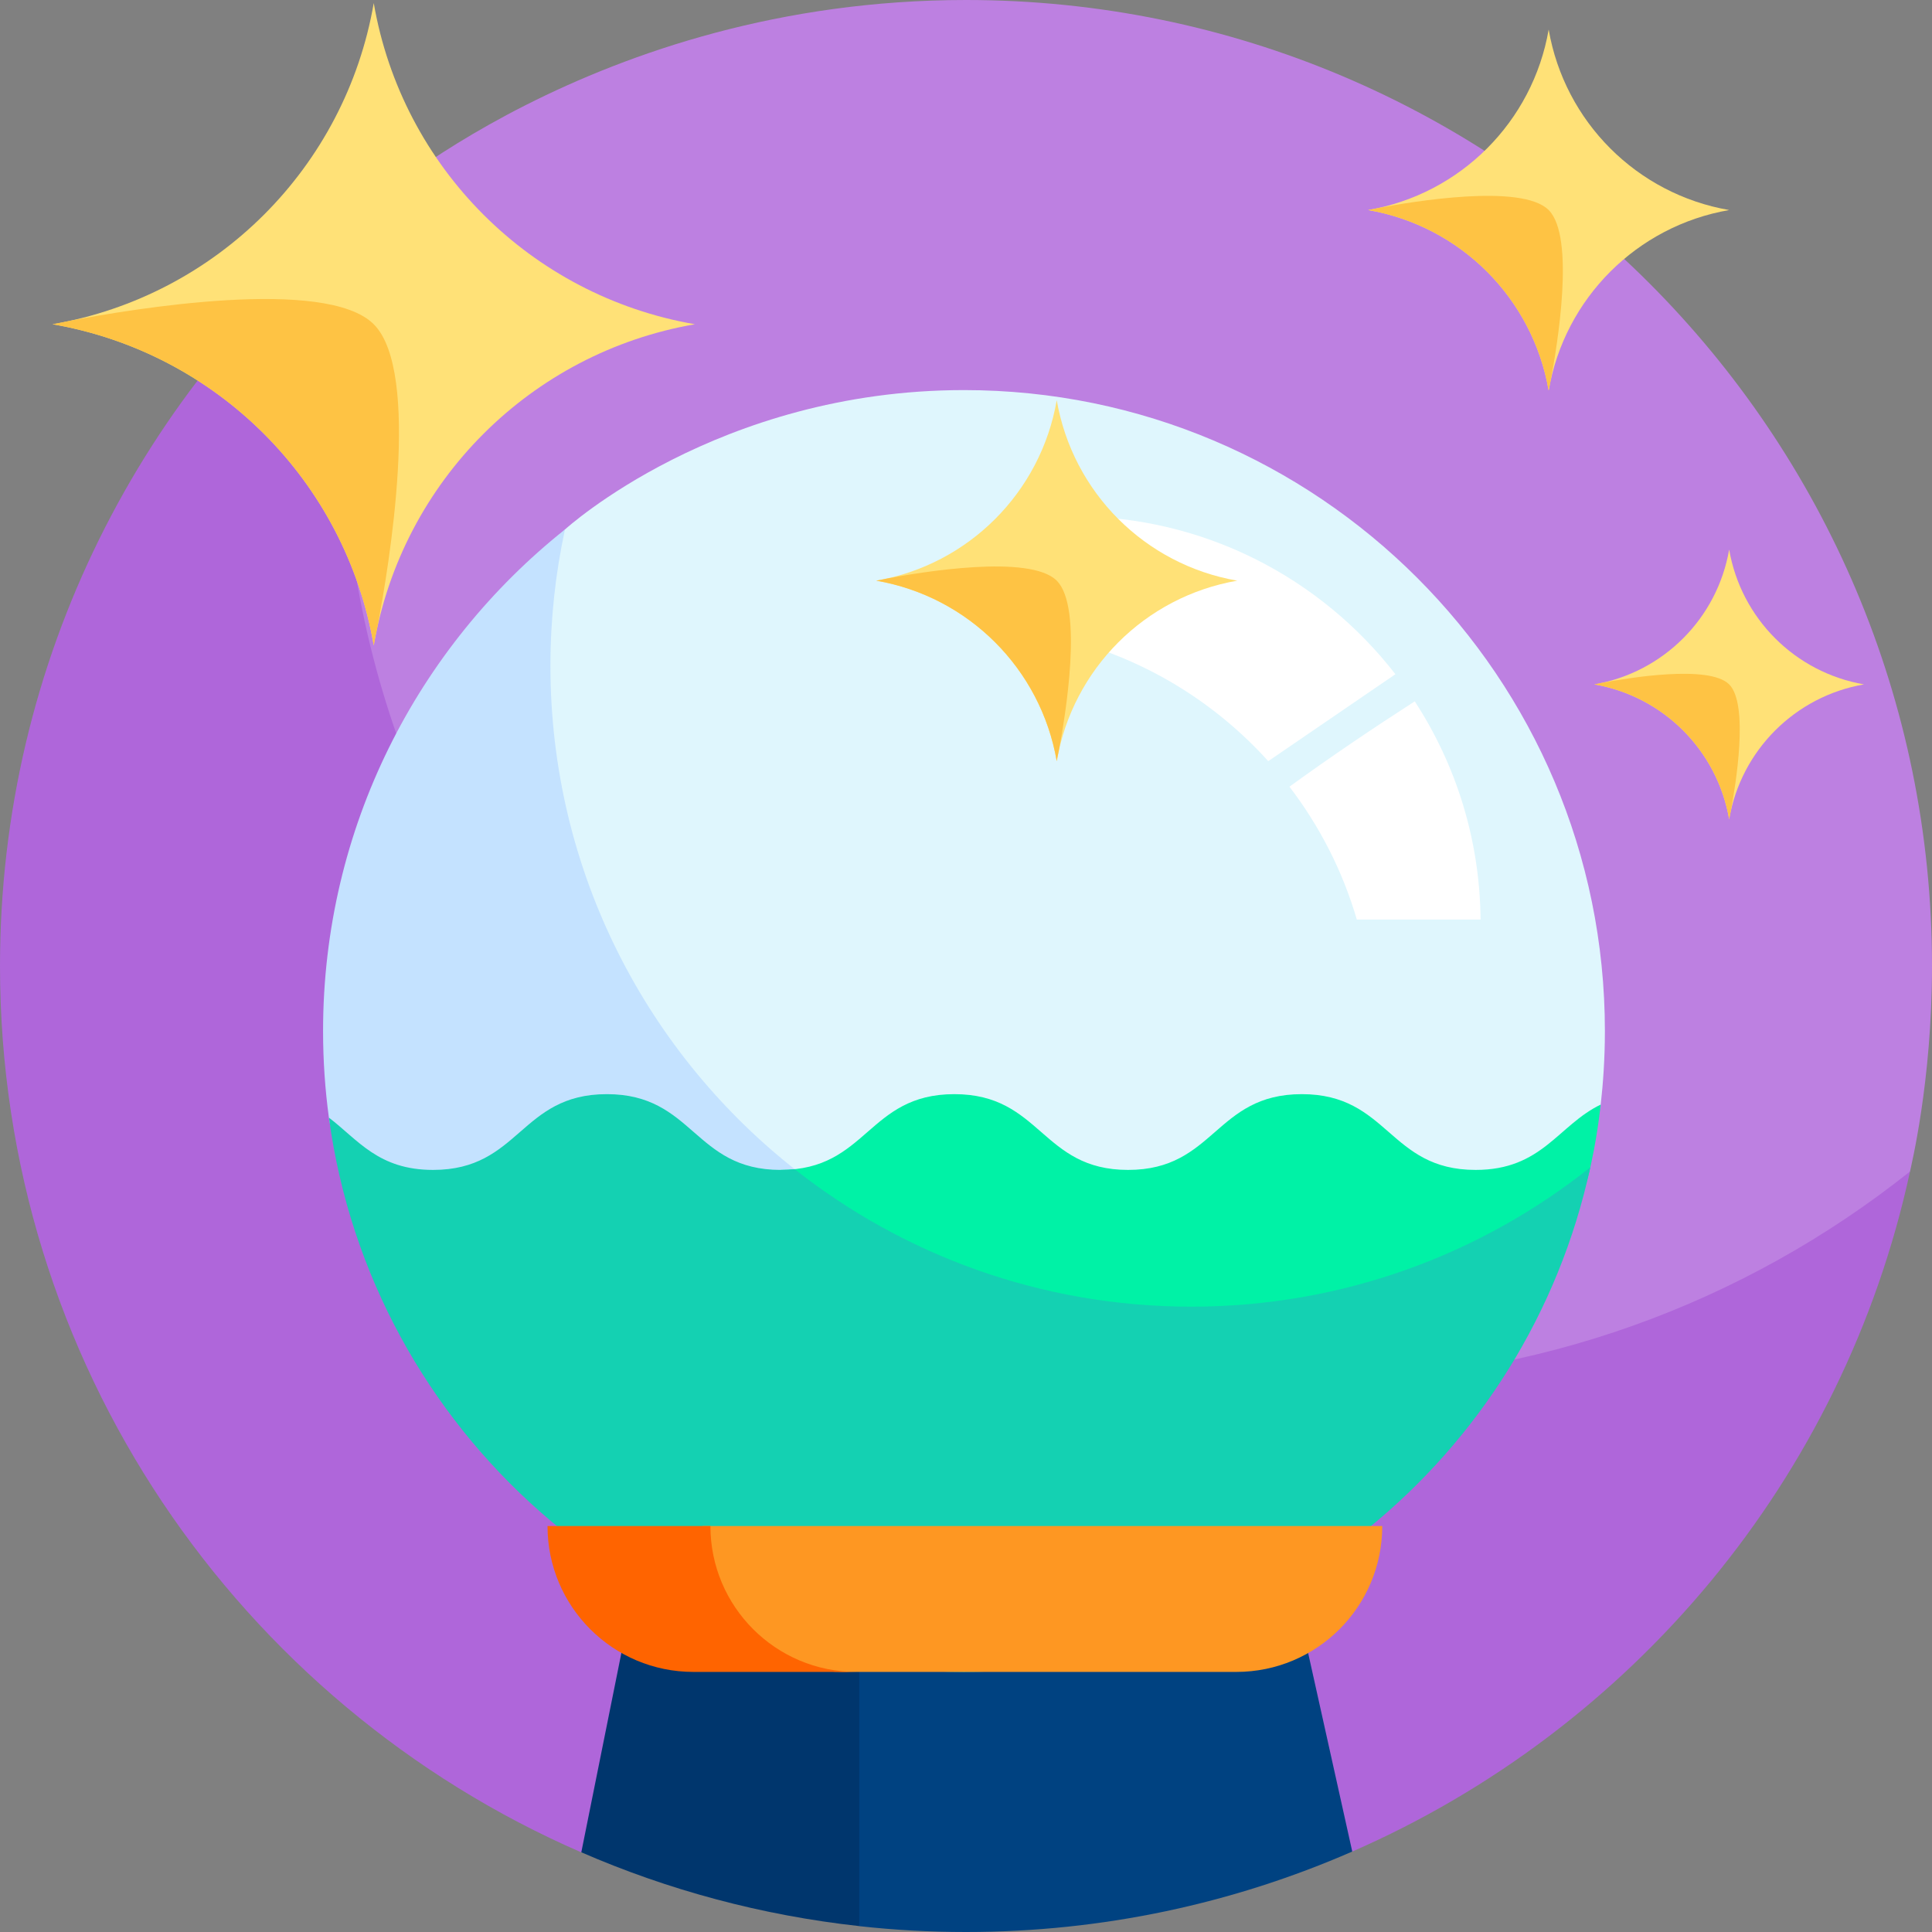 <svg id="Layer_1" enable-background="new 0 0 510 510" height="512" viewBox="0 0 510 510" width="512" xmlns="http://www.w3.org/2000/svg"><rect x="0" y="0" width="510" height="510" fill="#808080" stroke="none"/><g><g><path d="m255 0c-98.131 0-158.58 55.352-158.747 55.445 0 0-2.513 3.137-2.983 5.222-3.818 16.948-7.385 39.663-7.385 56.238 0 140.833 118.763 254.972 259.596 254.972 54.231 0 114.568-25.992 154.949-57.243.903-.699 3.769-5.396 3.769-5.396.178-1.087 5.8-23.477 5.8-54.239.001-140.832-114.166-254.999-254.999-254.999z" fill="#bd80e1"/><path d="m345.459 364.679c-140.833 0-255-114.167-255-255 0-18.615 2.007-36.753 5.795-54.234-58.645 46.72-96.254 118.747-96.254 199.555 0 104.737 63.145 194.727 153.442 233.975l203.522-.212c73.683-32.189 129.632-98.272 147.235-179.524-43.559 34.695-98.724 55.44-158.74 55.44z" fill="#af66da"/></g><g><path d="m254.466 102.974c-65.107 0-105.213 36.724-105.324 36.786 0 0-1.667 2.081-1.979 3.465-2.533 11.245-4.9 26.315-4.9 37.312 0 51.658 24.092 97.895 61.419 128.922h197.055c10.604 0 19.733-7.484 21.813-17.882.621-5.495 1.101-12.1 1.101-19.419 0-93.437-75.746-169.184-169.185-169.184z" fill="#dff6fd"/><path d="m283.368 136.287c-.058 0-.114.003-.172.003v32.889c20.173 5.473 37.986 16.676 51.592 31.749l33.564-22.951c-19.66-25.361-50.411-41.69-84.984-41.69z" fill="#fff"/><path d="m340.379 207.667c7.934 10.367 14.033 22.213 17.786 35.064h32.671c-.201-21.238-6.563-41.001-17.381-57.593-11.216 7.221-22.268 14.693-33.076 22.529z" fill="#fff"/><g><path d="m210.835 309.46c-39.872-30.951-65.537-79.334-65.537-133.717 0-12.351 1.332-24.384 3.845-35.983-38.909 30.997-63.861 78.785-63.861 132.399 0 7.756.525 15.39 1.538 22.868.007.049.013.098.02.146 1.12 8.21 8.213 14.287 16.499 14.287z" fill="#c4e2ff"/></g></g><path d="m340.999 416.926h-173.066l58.892 91.532c9.251 1.019 18.652 1.542 28.175 1.542 36.136 0 70.65-7.562 101.963-21.241z" fill="#004281"/><path d="m153.45 488.958c22.908 9.957 47.561 16.648 73.377 19.485v-91.517h-58.894z" fill="#00366d"/><path d="m389.525 308.829c-22.936 0-22.936-20-45.872-20-22.933 0-22.933 20-45.866 20-22.934 0-22.934-20-45.867-20s-22.933 20-45.865 20c-.038 0-.073-.003-.111-.003v37.295h166.695c22.54 0 42.252-15.559 47.078-37.576.029-.133.058-.267.087-.4.076-.462 1.636-6.743 2.746-16.567-11.32 5.479-15.423 17.251-33.025 17.251z" fill="#00f2a6"/><path d="m209.768 308.632c-1.171.124-2.401.197-3.714.197-22.932 0-22.932-20-45.865-20-22.934 0-22.934 20-45.867 20-14.441 0-19.791-7.929-27.498-13.803 11.217 83.006 82.331 146.318 167.641 146.318 80.393 0 148.695-56.382 165.337-133.199-28.9 23.02-65.501 36.783-105.32 36.783-39.539 0-75.909-13.567-104.714-36.296z" fill="#14d1b2"/><path d="m185.466 402.836v1.677c0 20.341 16.49 36.831 36.831 36.831h104.077c21.268 0 38.508-17.241 38.508-38.508z" fill="#fe9722"/><path d="m187.534 402.836h-43.003c0 21.268 17.241 38.508 38.509 38.508h43.003c-21.268 0-38.509-17.241-38.509-38.508z" fill="#ff6400"/><g><path d="m98.66.812c7.494 43.343 41.438 77.287 84.781 84.781-43.343 7.494-77.287 41.438-84.781 84.781-7.494-43.343-41.438-77.287-84.781-84.781 43.343-7.493 77.287-41.438 84.781-84.781z" fill="#ffe177"/><path d="m99.611 165.606c3.047-15.984 11.661-67.401-.951-80.013s-64.026-3.999-80.011-.952c-1.578.349-3.165.674-4.77.952 43.343 7.494 77.287 41.438 84.781 84.781 0 0 .001-.003.001-.003.277-1.603.601-3.188.95-4.765z" fill="#fec344"/></g><g><path d="m278.952 105.637c4.211 24.358 23.288 43.434 47.646 47.646-24.358 4.211-43.434 23.288-47.646 47.646-4.211-24.358-23.288-43.434-47.646-47.646 24.358-4.212 43.435-23.288 47.646-47.646z" fill="#ffe177"/><path d="m279.487 198.248c1.713-8.982 6.553-37.878-.534-44.966s-35.982-2.248-44.965-.535c-.887.196-1.779.379-2.68.535 24.358 4.211 43.434 23.288 47.646 47.646v-.002c.154-.901.337-1.792.533-2.678z" fill="#fec344"/></g><g><path d="m408.81 7.8c4.211 24.358 23.288 43.434 47.646 47.646-24.358 4.211-43.434 23.288-47.646 47.646-4.211-24.358-23.288-43.434-47.646-47.646 24.358-4.212 43.435-23.288 47.646-47.646z" fill="#ffe177"/><path d="m409.344 100.411c1.713-8.982 6.553-37.878-.535-44.966-7.087-7.088-35.982-2.248-44.965-.535-.887.196-1.779.379-2.68.535 24.358 4.211 43.434 23.288 47.646 47.646v-.002c.156-.901.338-1.792.534-2.678z" fill="#fec344"/></g><g><path d="m456.455 145.07c3.146 18.195 17.396 32.446 35.591 35.591-18.195 3.146-32.446 17.396-35.591 35.591-3.146-18.195-17.396-32.446-35.591-35.591 18.195-3.145 32.446-17.396 35.591-35.591z" fill="#ffe177"/><path d="m456.855 214.251c1.279-6.71 4.895-28.295-.399-33.59-5.294-5.294-26.878-1.679-33.589-.399-.662.147-1.329.283-2.002.399 18.195 3.146 32.446 17.396 35.591 35.591v-.001c.116-.672.252-1.338.399-2z" fill="#fec344"/></g></g></svg>